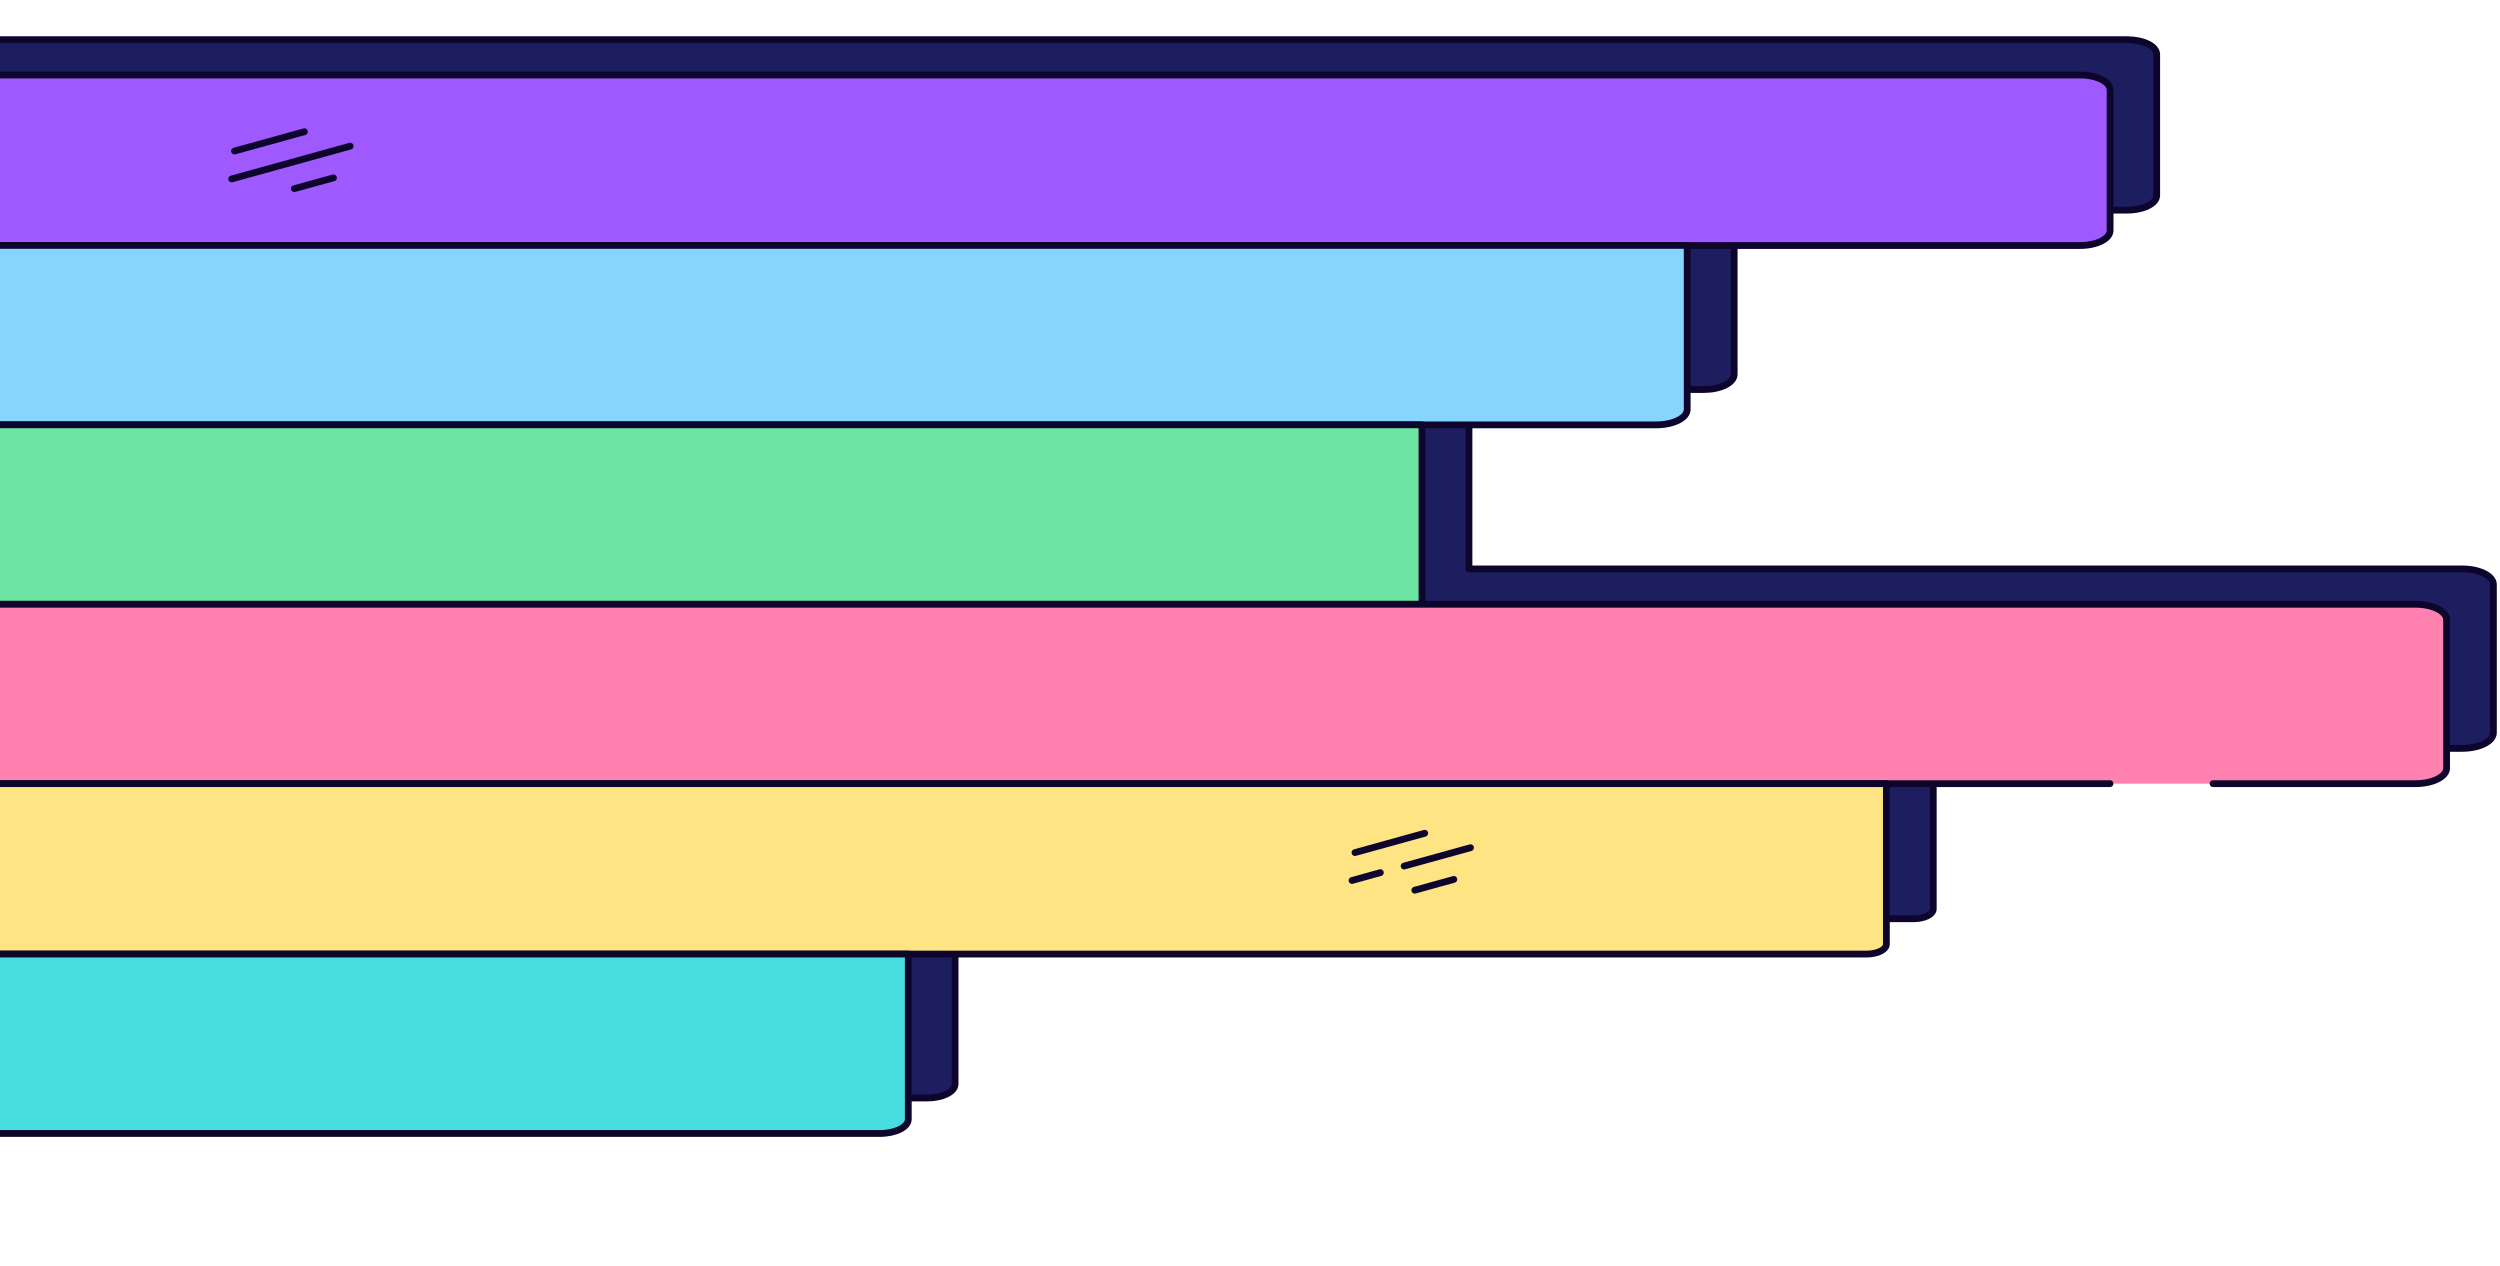 <svg width="551" height="279" viewBox="0 0 551 279" fill="none" xmlns="http://www.w3.org/2000/svg">
<path d="M204.305 242L-55.527 242C-57.157 242 -58.719 241.677 -59.869 241.103C-61.02 240.529 -61.663 239.751 -61.658 238.94L-61.658 12.12C-61.658 10.259 -58.625 8.75 -54.884 8.75L468.862 8.75C470.587 8.753 472.239 9.097 473.454 9.707C474.668 10.316 475.344 11.142 475.334 12L475.334 43.07C475.334 44.852 472.443 46.299 468.862 46.31L382.21 46.31L382.21 82.51C382.216 83.397 381.51 84.248 380.25 84.875C378.99 85.502 377.279 85.853 375.497 85.85L323.76 85.85L323.76 125.39L542.669 125.39C546.469 125.396 549.543 126.93 549.543 128.82L549.543 161.51C549.543 163.4 546.469 164.935 542.669 164.94L426.089 164.94L426.089 200.34C426.078 201.529 424.137 202.49 421.747 202.49L210.496 202.49L210.496 239C210.42 240.672 207.667 242.006 204.305 242Z" fill="#1D1E5F" stroke="#0D052C" stroke-width="1.5" stroke-linecap="round" stroke-linejoin="round"/>
<path d="M-65.075 16.53L458.449 16.53C462.101 16.53 465.062 18.003 465.062 19.82L465.062 50.82C465.062 52.637 462.101 54.11 458.449 54.11L-71.97 54.11L-71.97 19.94C-71.97 18.046 -68.883 16.51 -65.075 16.51L-65.075 16.53Z" fill="#9E59FF" stroke="#0D052C" stroke-width="1.5" stroke-linecap="round" stroke-linejoin="round"/>
<path d="M-71.97 54.09L371.858 54.09L371.858 90.24C371.858 91.142 371.138 92.007 369.857 92.644C368.575 93.282 366.837 93.64 365.024 93.64L-71.97 93.64L-71.97 54.09Z" fill="#87D4FF" stroke="#0D052C" stroke-width="1.5" stroke-linecap="round" stroke-linejoin="round"/>
<rect x="-71.97" y="93.63" width="385.377" height="39.55" fill="#6DE4A2" stroke="#0D052C" stroke-width="1.5" stroke-linecap="round" stroke-linejoin="round"/>
<path d="M465.042 172.72L-72.05 172.72L-72.05 133.18L532.357 133.18C536.154 133.18 539.231 134.711 539.231 136.6L539.231 169.3C539.231 171.189 536.154 172.72 532.357 172.72L487.755 172.72" fill="#FF81AF"/>
<path d="M465.042 172.72L-72.05 172.72L-72.05 133.18L532.357 133.18C536.154 133.18 539.231 134.711 539.231 136.6L539.231 169.3C539.231 171.189 536.154 172.72 532.357 172.72L487.755 172.72" stroke="#0D052C" stroke-width="1.5" stroke-linecap="round" stroke-linejoin="round"/>
<path d="M-71.97 172.72L415.757 172.72L415.757 208.09C415.757 209.3 413.786 210.28 411.355 210.28L-71.97 210.28L-71.97 172.72Z" fill="#FFE483" stroke="#0D052C" stroke-width="1.5" stroke-linecap="round" stroke-linejoin="round"/>
<path d="M-71.97 210.27L200.184 210.27L200.184 246.69C200.184 248.419 197.368 249.82 193.893 249.82L-65.719 249.82C-67.376 249.82 -68.966 249.492 -70.139 248.909C-71.311 248.326 -71.97 247.535 -71.97 246.71L-71.97 210.27Z" fill="#47DDDF" stroke="#0D052C" stroke-width="1.5" stroke-linecap="round" stroke-linejoin="round"/>
<path d="M314.012 183.65L298.635 187.91" stroke="#0D052C" stroke-width="1.5" stroke-linecap="round" stroke-linejoin="round"/>
<path d="M304.223 192.33L297.992 194.06" stroke="#0D052C" stroke-width="1.5" stroke-linecap="round" stroke-linejoin="round"/>
<path d="M324.102 186.83L309.469 190.88" stroke="#0D052C" stroke-width="1.5" stroke-linecap="round" stroke-linejoin="round"/>
<path d="M320.423 193.82L311.82 196.2" stroke="#0D052C" stroke-width="1.5" stroke-linecap="round" stroke-linejoin="round"/>
<path d="M67.083 29.03L51.686 33.29" stroke="#0D052C" stroke-width="1.5" stroke-linecap="round" stroke-linejoin="round"/>
<path d="M77.173 32.21L51.063 39.44" stroke="#0D052C" stroke-width="1.5" stroke-linecap="round" stroke-linejoin="round"/>
<path d="M73.494 39.2L64.871 41.58" stroke="#0D052C" stroke-width="1.5" stroke-linecap="round" stroke-linejoin="round"/>
</svg>
